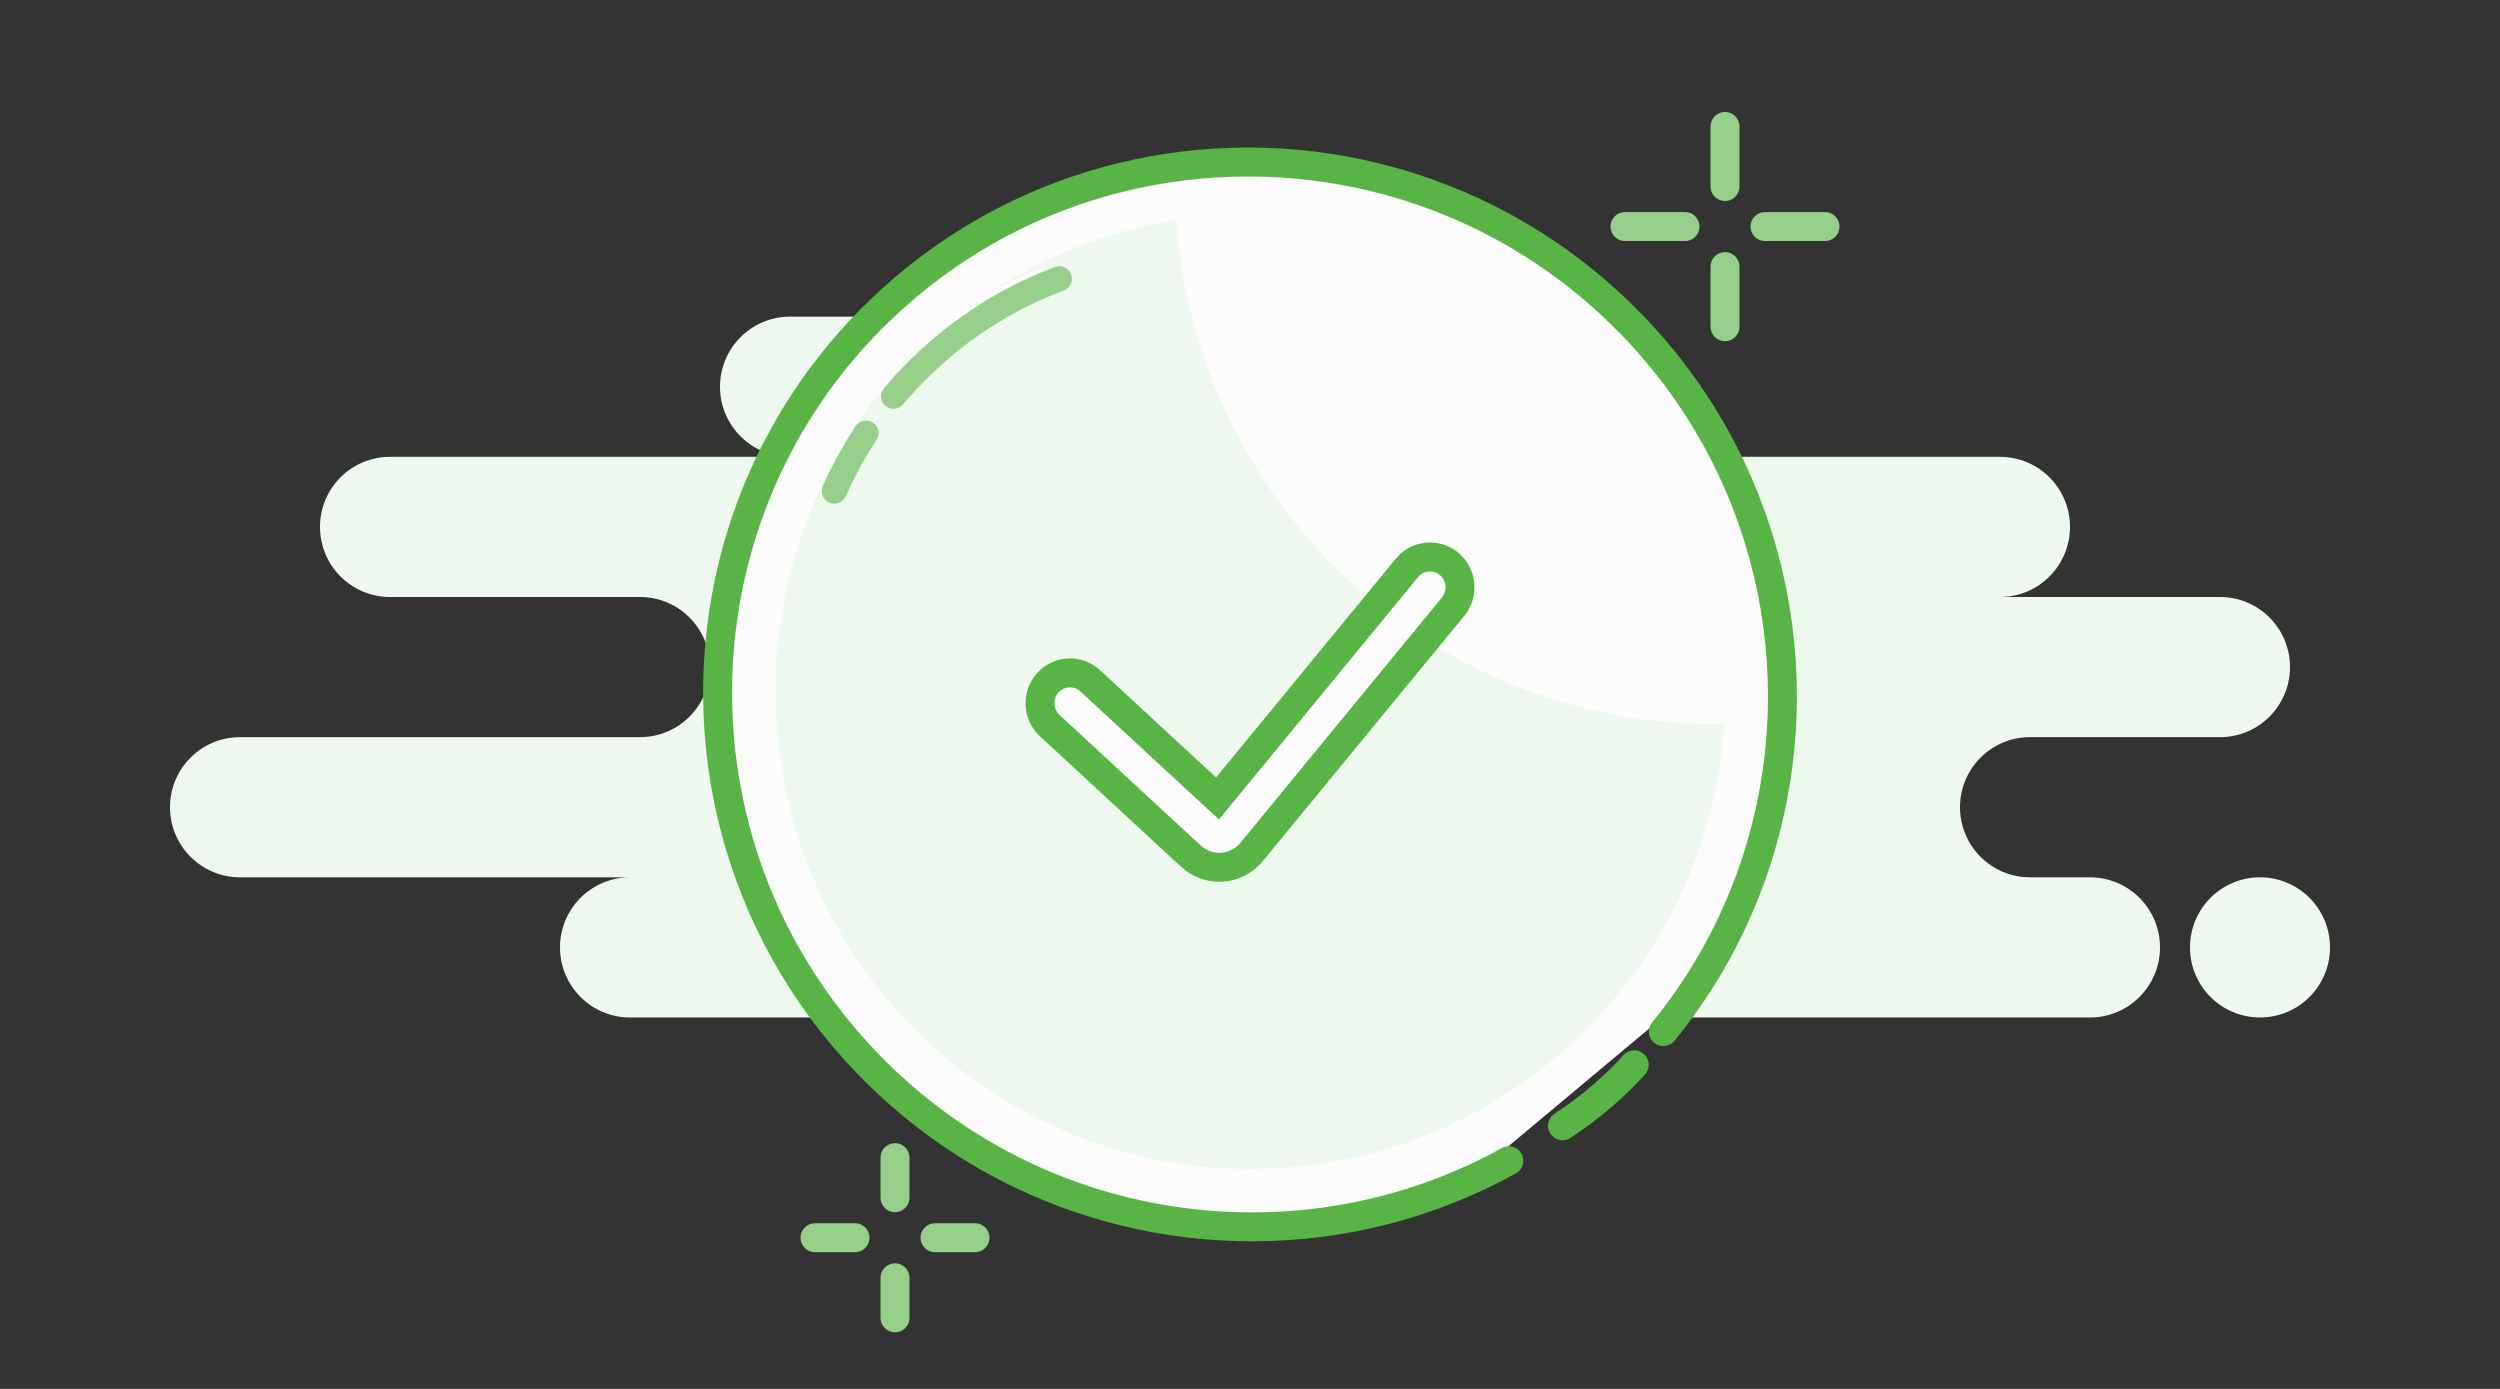 <svg width="216" height="120" viewBox="0 0 216 120" fill="none" xmlns="http://www.w3.org/2000/svg">
<rect x="0" y="0" width="216" height="120" fill="#333333" stroke="none"/>
<path fill-rule="evenodd" clip-rule="evenodd" d="M54.432 87.91H133.056C133.501 87.91 133.935 87.862 134.352 87.771C134.769 87.862 135.203 87.91 135.648 87.91H180.576C183.916 87.91 186.624 85.199 186.624 81.855C186.624 78.511 183.916 75.8 180.576 75.8H175.392C172.052 75.8 169.344 73.089 169.344 69.745C169.344 66.401 172.052 63.69 175.392 63.69H191.808C195.148 63.69 197.856 60.979 197.856 57.635C197.856 54.291 195.148 51.58 191.808 51.58H172.8C176.14 51.58 178.848 48.869 178.848 45.525C178.848 42.181 176.14 39.47 172.8 39.47H117.504C120.844 39.47 123.552 36.759 123.552 33.415C123.552 30.071 120.844 27.36 117.504 27.36H68.256C64.916 27.36 62.208 30.071 62.208 33.415C62.208 36.759 64.916 39.47 68.256 39.47H33.696C30.356 39.47 27.648 42.181 27.648 45.525C27.648 48.869 30.356 51.58 33.696 51.58H55.296C58.636 51.58 61.344 54.291 61.344 57.635C61.344 60.979 58.636 63.69 55.296 63.69H20.736C17.396 63.69 14.688 66.401 14.688 69.745C14.688 73.089 17.396 75.8 20.736 75.8H54.432C51.092 75.8 48.384 78.511 48.384 81.855C48.384 85.199 51.092 87.91 54.432 87.91ZM195.264 87.91C198.604 87.91 201.312 85.199 201.312 81.855C201.312 78.511 198.604 75.8 195.264 75.8C191.924 75.8 189.216 78.511 189.216 81.855C189.216 85.199 191.924 87.91 195.264 87.91Z" fill="#EFF8EE"/>
<path d="M149.04 10.925V16.115Z" fill="#95CF8A"/>
<path d="M149.04 10.925V16.115" stroke="#95CF8A" stroke-width="2.5" stroke-linecap="round" stroke-linejoin="round"/>
<path d="M149.04 23.035V28.225Z" fill="#95CF8A"/>
<path d="M149.04 23.035V28.225" stroke="#95CF8A" stroke-width="2.5" stroke-linecap="round" stroke-linejoin="round"/>
<path d="M140.4 19.575H145.584Z" fill="#95CF8A"/>
<path d="M140.4 19.575H145.584" stroke="#95CF8A" stroke-width="2.5" stroke-linecap="round" stroke-linejoin="round"/>
<path d="M152.496 19.575H157.68Z" fill="#95CF8A"/>
<path d="M152.496 19.575H157.68" stroke="#95CF8A" stroke-width="2.5" stroke-linecap="round" stroke-linejoin="round"/>
<path d="M77.328 100.02V103.48Z" fill="#95CF8A"/>
<path d="M77.328 100.02V103.48" stroke="#95CF8A" stroke-width="2.5" stroke-linecap="round" stroke-linejoin="round"/>
<path d="M77.328 110.4V113.86Z" fill="#95CF8A"/>
<path d="M77.328 110.4V113.86" stroke="#95CF8A" stroke-width="2.5" stroke-linecap="round" stroke-linejoin="round"/>
<path d="M70.416 106.94H73.872Z" fill="#95CF8A"/>
<path d="M70.416 106.94H73.872" stroke="#95CF8A" stroke-width="2.5" stroke-linecap="round" stroke-linejoin="round"/>
<path d="M80.784 106.94H84.24Z" fill="#95CF8A"/>
<path d="M80.784 106.94H84.24" stroke="#95CF8A" stroke-width="2.5" stroke-linecap="round" stroke-linejoin="round"/>
<path fill-rule="evenodd" clip-rule="evenodd" d="M142.935 88.493C144.296 86.827 145.519 85.085 146.604 83.282C148.991 79.315 150.711 75.053 151.762 70.66C152.825 66.218 153.205 61.64 152.897 57.094C152.629 53.128 151.837 49.188 150.521 45.385C149.216 41.611 147.393 37.974 145.052 34.58C143.658 32.558 142.079 30.622 140.316 28.797C137.728 26.117 134.889 23.826 131.872 21.925C128.631 19.882 125.185 18.29 121.624 17.151C117.165 15.723 112.528 15.005 107.889 15C104.28 14.996 100.67 15.423 97.144 16.284C93.175 17.253 89.311 18.77 85.674 20.84C82.475 22.658 79.452 24.903 76.684 27.575C73.207 30.933 70.389 34.719 68.235 38.77C66.127 42.737 64.654 46.958 63.819 51.282C62.959 55.738 62.776 60.302 63.273 64.811C63.918 70.654 65.705 76.403 68.64 81.697C70.517 85.084 72.865 88.284 75.685 91.203C80.161 95.838 85.386 99.309 90.983 101.61C97.789 104.41 105.145 105.478 112.368 104.804C118.431 104.238 124.401 102.444 129.875 99.414" fill="#FCFCFD"/>
<path d="M143.712 89.126C145.103 87.423 146.353 85.642 147.462 83.799C149.902 79.744 151.661 75.388 152.735 70.897C153.822 66.356 154.21 61.676 153.895 57.03C153.621 52.976 152.812 48.947 151.466 45.06C150.132 41.203 148.269 37.484 145.876 34.015C144.451 31.948 142.837 29.97 141.035 28.104C138.389 25.364 135.487 23.022 132.403 21.079C129.09 18.991 125.567 17.363 121.927 16.198C117.369 14.739 112.629 14.005 107.887 14C104.198 13.996 100.508 14.433 96.903 15.312C92.846 16.303 88.895 17.854 85.177 19.969C81.908 21.828 78.817 24.123 75.989 26.855C72.433 30.288 69.553 34.157 67.352 38.298C65.196 42.353 63.69 46.668 62.837 51.089C61.958 55.643 61.771 60.309 62.279 64.918C62.938 70.891 64.765 76.768 67.765 82.179C69.684 85.641 72.085 88.912 74.967 91.896C79.542 96.634 84.883 100.183 90.605 102.535C97.562 105.397 105.082 106.489 112.466 105.8C118.663 105.221 124.766 103.387 130.362 100.29" stroke="#59B446" stroke-width="2.5" stroke-linecap="round" stroke-linejoin="round"/>
<path fill-rule="evenodd" clip-rule="evenodd" d="M130.206 93.427C132.716 91.81 134.949 89.792 136.401 88.162L130.206 93.427Z" fill="#FCFCFD"/>
<path d="M135 97.265C137.511 95.648 139.744 93.63 141.196 92" stroke="#59B446" stroke-width="2.5" stroke-linecap="round"/>
<path d="M149 62.555C148.721 62.56 148.441 62.562 148.161 62.562C123.508 62.562 103.324 43.343 101.632 19C82.01 22.095 67.001 39.161 67.001 59.749C67.001 82.531 85.377 101 108.047 101C129.778 101 147.565 84.029 149 62.555Z" fill="#EFF8EE"/>
<path fill-rule="evenodd" clip-rule="evenodd" d="M94.196 58.823C93.139 57.846 91.5 57.921 90.534 58.991C89.569 60.06 89.642 61.719 90.7 62.696L102.899 73.974C104.378 75.342 106.674 75.237 108.025 73.74C108.082 73.676 108.082 73.676 108.136 73.611L125.545 52.421C126.46 51.306 126.31 49.653 125.209 48.726C124.108 47.8 122.474 47.952 121.559 49.066L105.192 68.988L94.196 58.823Z" fill="#FCFCFD" stroke="#59B446" stroke-width="2.5" stroke-linecap="round"/>
<path fill-rule="evenodd" clip-rule="evenodd" d="M90.452 23C88.767 23.633 87.121 24.402 85.531 25.307C83.061 26.714 80.724 28.451 78.586 30.518C77.709 31.366 76.887 32.248 76.119 33.162M73.743 36.342C73.133 37.266 72.571 38.213 72.058 39.179C71.679 39.893 71.326 40.618 71.001 41.351" fill="#FCFCFD"/>
<path d="M91.912 25.094C92.47 24.884 92.753 24.261 92.543 23.702C92.334 23.143 91.711 22.859 91.153 23.069L91.912 25.094ZM76.373 33.547C75.989 34.004 76.048 34.686 76.504 35.071C76.96 35.455 77.642 35.397 78.026 34.94L76.373 33.547ZM75.724 38.021C76.053 37.523 75.917 36.852 75.419 36.522C74.922 36.193 74.252 36.329 73.923 36.827L75.724 38.021ZM71.094 41.993C70.852 42.539 71.097 43.178 71.642 43.421C72.187 43.663 72.825 43.418 73.068 42.872L71.094 41.993ZM91.153 23.069C89.415 23.722 87.718 24.515 86.077 25.449L87.145 27.329C88.686 26.452 90.28 25.707 91.912 25.094L91.153 23.069ZM86.077 25.449C83.528 26.901 81.12 28.691 78.916 30.822L80.416 32.378C82.489 30.374 84.753 28.691 87.145 27.329L86.077 25.449ZM78.916 30.822C78.013 31.695 77.165 32.605 76.373 33.547L78.026 34.94C78.77 34.055 79.567 33.199 80.416 32.378L78.916 30.822ZM73.923 36.827C73.293 37.78 72.714 38.757 72.184 39.753L74.092 40.769C74.589 39.832 75.133 38.915 75.724 38.021L73.923 36.827ZM72.184 39.753C71.793 40.49 71.43 41.237 71.094 41.993L73.068 42.872C73.383 42.161 73.725 41.46 74.092 40.769L72.184 39.753Z" fill="#95CF8A"/>
</svg>
